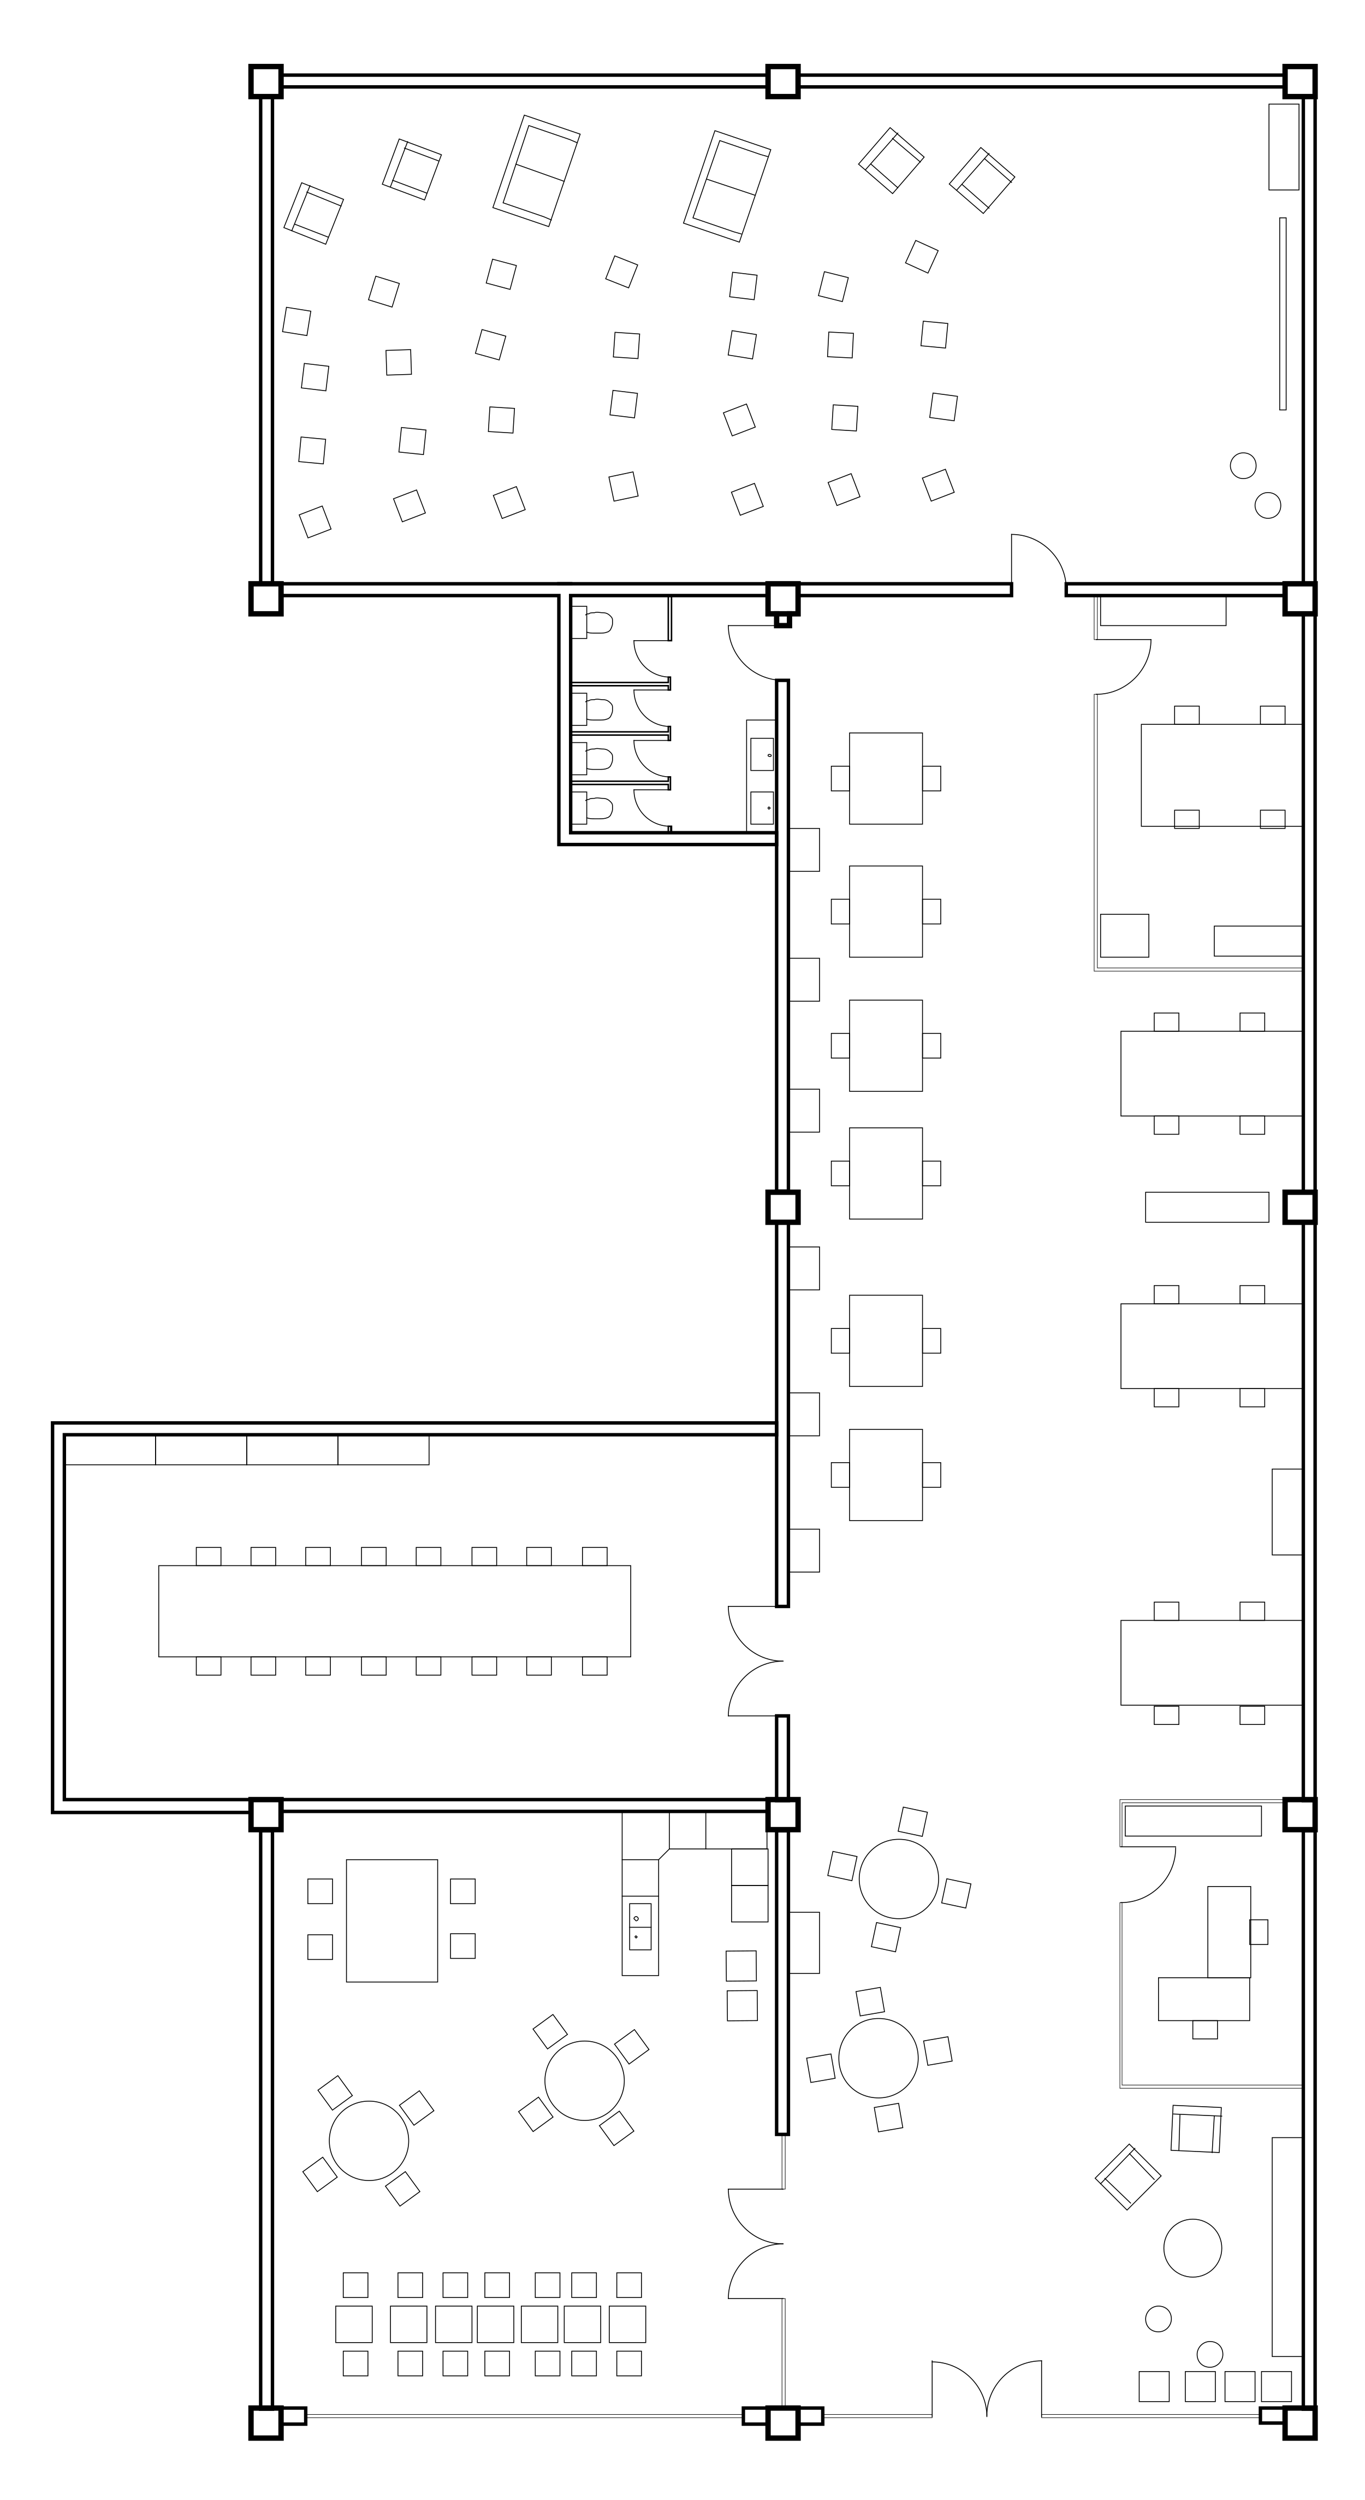 <?xml version="1.0" encoding="utf-8"?>
<!-- Generator: Adobe Illustrator 22.0.1, SVG Export Plug-In . SVG Version: 6.00 Build 0)  -->
<svg version="1.1" id="Calque_1" xmlns="http://www.w3.org/2000/svg" xmlns:xlink="http://www.w3.org/1999/xlink" x="0px" y="0px"
	 viewBox="0 0 254.5 465.9" style="enable-background:new 0 0 254.5 465.9;" xml:space="preserve">
<style type="text/css">
	.st0{display:none;}
	.st1{display:inline;}
	.st2{fill:none;}
	.st3{fill:none;stroke:#000000;stroke-width:0.1;stroke-linecap:square;stroke-miterlimit:10;}
	.st4{fill:none;stroke:#000000;stroke-width:0.16;stroke-linecap:square;stroke-miterlimit:10;}
	.st5{fill:none;stroke:#000000;stroke-width:0.28;stroke-linecap:square;stroke-miterlimit:10;}
	.st6{fill:none;stroke:#000000;stroke-width:0.64;stroke-linecap:square;stroke-miterlimit:10;}
	.st7{fill:none;stroke:#000000;stroke-linecap:square;stroke-miterlimit:10;}
</style>
<g id="Calque_1_1_">
</g>
<g id="INFOS_x24_A4" class="st0">
	<g id="POLYLINE_46618_" class="st1">
		<rect x="-167.4" y="-207.2" class="st2" width="595.3" height="841.9"/>
	</g>
</g>
<g id="PLAN_x24_FOND">
</g>
<g id="PLAN_x24_POINTILLE">
</g>
<g id="PLAN_x24_VITRAGE">
	<g id="POLYLINE_47128_">
		<rect x="145.8" y="397.8" class="st3" width="0.6" height="10.2"/>
	</g>
	<g id="POLYLINE_47127_">
		<rect x="145.8" y="428.4" class="st3" width="0.6" height="20.4"/>
	</g>
	<g id="POLYLINE_47126_">
		<polygon class="st3" points="243,181 204,181 204,129.4 204.6,129.4 204.6,180.4 243,180.4 		"/>
	</g>
	<g id="POLYLINE_47125_">
		<rect x="204" y="111" class="st3" width="0.6" height="8.2"/>
	</g>
	<g id="POLYLINE_47124_">
		<polygon class="st3" points="239.6,335.4 208.8,335.4 208.8,344.2 209.2,344.2 209.2,336 239.6,336 		"/>
	</g>
	<g id="POLYLINE_47123_">
		<polygon class="st3" points="243,389.2 208.8,389.2 208.8,354.6 209.2,354.6 209.2,388.6 243,388.6 		"/>
	</g>
	<g id="POLYLINE_47122_">
		<rect x="194.2" y="450" class="st3" width="40.8" height="0.6"/>
	</g>
	<g id="POLYLINE_47121_">
		<rect x="153.4" y="450" class="st3" width="20.4" height="0.6"/>
	</g>
	<g id="POLYLINE_47120_">
		<rect x="57" y="450" class="st3" width="81.6" height="0.6"/>
	</g>
</g>
<g id="PLAN_x24_MOBILIER">
	<g id="POLYLINE_46853_">
		<polyline class="st4" points="102.8,41 101.4,40.4 93.8,37.8 98.6,23.4 106.2,26 107.6,26.6 		"/>
	</g>
	<g id="POLYLINE_46852_">
		<polyline class="st4" points="138.2,43.6 136.8,43.2 129.2,40.6 134.2,26.2 141.8,28.8 143.2,29.2 		"/>
	</g>
	<g id="POLYLINE_46851_">
		<rect x="108.6" y="308.8" class="st4" width="4.6" height="3.4"/>
	</g>
	<g id="POLYLINE_46850_">
		<rect x="98.2" y="308.8" class="st4" width="4.6" height="3.4"/>
	</g>
	<g id="POLYLINE_46849_">
		<rect x="88" y="308.8" class="st4" width="4.6" height="3.4"/>
	</g>
	<g id="POLYLINE_46848_">
		<rect x="77.6" y="308.8" class="st4" width="4.6" height="3.4"/>
	</g>
	<g id="POLYLINE_46847_">
		<rect x="67.4" y="308.8" class="st4" width="4.6" height="3.4"/>
	</g>
	<g id="POLYLINE_46846_">
		<rect x="57" y="308.8" class="st4" width="4.6" height="3.4"/>
	</g>
	<g id="POLYLINE_46845_">
		<rect x="46.8" y="308.8" class="st4" width="4.6" height="3.4"/>
	</g>
	<g id="POLYLINE_46844_">
		<rect x="36.6" y="308.8" class="st4" width="4.6" height="3.4"/>
	</g>
	<g id="POLYLINE_46843_">
		<rect x="36.6" y="288.4" class="st4" width="4.6" height="3.4"/>
	</g>
	<g id="POLYLINE_46842_">
		<rect x="46.8" y="288.4" class="st4" width="4.6" height="3.4"/>
	</g>
	<g id="POLYLINE_46841_">
		<rect x="57" y="288.4" class="st4" width="4.6" height="3.4"/>
	</g>
	<g id="POLYLINE_46840_">
		<rect x="67.4" y="288.4" class="st4" width="4.6" height="3.4"/>
	</g>
	<g id="POLYLINE_46839_">
		<rect x="77.6" y="288.4" class="st4" width="4.6" height="3.4"/>
	</g>
	<g id="POLYLINE_46838_">
		<rect x="88" y="288.4" class="st4" width="4.6" height="3.4"/>
	</g>
	<g id="POLYLINE_46837_">
		<rect x="98.2" y="288.4" class="st4" width="4.6" height="3.4"/>
	</g>
	<g id="POLYLINE_46836_">
		<rect x="108.6" y="288.4" class="st4" width="4.6" height="3.4"/>
	</g>
	<g id="POLYLINE_46835_">
		
			<rect x="218.8" y="392.3" transform="matrix(4.620297e-02 -0.999 0.999 4.620297e-02 -183.685 601.222)" class="st4" width="8.4" height="9"/>
	</g>
	<g id="POLYLINE_46834_">
		<line class="st4" x1="218.8" y1="394" x2="227.8" y2="394.4"/>
	</g>
	<g id="POLYLINE_46833_">
		<line class="st4" x1="226" y1="401.2" x2="226.4" y2="394.4"/>
	</g>
	<g id="POLYLINE_46832_">
		<line class="st4" x1="219.8" y1="400.8" x2="220" y2="394.2"/>
	</g>
	<g id="POLYLINE_46831_">
		
			<rect x="205.6" y="401.4" transform="matrix(0.707 -0.708 0.708 0.707 -225.364 267.743)" class="st4" width="9" height="8.4"/>
	</g>
	<g id="POLYLINE_46830_">
		<line class="st4" x1="205.2" y1="407" x2="211.6" y2="400.4"/>
	</g>
	<g id="POLYLINE_46829_">
		<line class="st4" x1="215.2" y1="406.2" x2="210.6" y2="401.4"/>
	</g>
	<g id="POLYLINE_46828_">
		<line class="st4" x1="210.8" y1="410.6" x2="206" y2="406"/>
	</g>
	<g id="POLYLINE_46827_">
		<line class="st4" x1="61.2" y1="44.2" x2="55" y2="41.8"/>
	</g>
	<g id="POLYLINE_46826_">
		<line class="st4" x1="63.6" y1="38.4" x2="57.2" y2="35.8"/>
	</g>
	<g id="POLYLINE_46825_">
		<line class="st4" x1="54.4" y1="43" x2="57.8" y2="34.6"/>
	</g>
	<g id="POLYLINE_46824_">
		
			<rect x="54" y="35.6" transform="matrix(0.369 -0.929 0.929 0.369 -6.952375e-02 79.45)" class="st4" width="9" height="8.4"/>
	</g>
	<g id="POLYLINE_46823_">
		<rect x="72.3" y="27.4" transform="matrix(0.35 -0.937 0.937 0.35 20.304 92.488)" class="st4" width="9" height="8.4"/>
	</g>
	<g id="POLYLINE_46822_">
		<line class="st4" x1="72.8" y1="34.8" x2="76" y2="26.4"/>
	</g>
	<g id="POLYLINE_46821_">
		<line class="st4" x1="81.8" y1="30" x2="75.4" y2="27.6"/>
	</g>
	<g id="POLYLINE_46820_">
		<line class="st4" x1="79.6" y1="36" x2="73.2" y2="33.6"/>
	</g>
	<g id="POLYLINE_46819_">
		
			<rect x="90.9" y="26.4" transform="matrix(0.322 -0.947 0.947 0.322 37.625 116.274)" class="st4" width="18.2" height="11"/>
	</g>
	<g id="POLYLINE_46818_">
		<line class="st4" x1="96.2" y1="30.6" x2="105.2" y2="33.8"/>
	</g>
	<g id="POLYLINE_46817_">
		<line class="st4" x1="131.8" y1="33.4" x2="140.8" y2="36.4"/>
	</g>
	<g id="POLYLINE_46816_">
		
			<rect x="126.4" y="29.3" transform="matrix(0.322 -0.947 0.947 0.322 58.987 151.853)" class="st4" width="18.2" height="11"/>
	</g>
	<g id="POLYLINE_46815_">
		<line class="st4" x1="184.4" y1="38.8" x2="179.4" y2="34.4"/>
	</g>
	<g id="POLYLINE_46814_">
		<line class="st4" x1="188.6" y1="34" x2="183.6" y2="29.6"/>
	</g>
	<g id="POLYLINE_46813_">
		<line class="st4" x1="178.4" y1="35.4" x2="184.4" y2="28.6"/>
	</g>
	<g id="POLYLINE_46812_">
		
			<rect x="178.7" y="29.4" transform="matrix(0.654 -0.756 0.756 0.654 37.888 150.163)" class="st4" width="9" height="8.4"/>
	</g>
	<g id="POLYLINE_46811_">
		
			<rect x="161.8" y="25.7" transform="matrix(0.654 -0.756 0.756 0.654 34.825 136.104)" class="st4" width="9" height="8.4"/>
	</g>
	<g id="POLYLINE_46810_">
		<line class="st4" x1="161.4" y1="31.6" x2="167.4" y2="24.8"/>
	</g>
	<g id="POLYLINE_46809_">
		<line class="st4" x1="171.6" y1="30.2" x2="166.4" y2="25.8"/>
	</g>
	<g id="POLYLINE_46808_">
		<line class="st4" x1="167.4" y1="35" x2="162.4" y2="30.6"/>
	</g>
	<g id="POLYLINE_46807_">
		
			<rect x="55.9" y="81.7" transform="matrix(9.319956e-02 -0.996 0.996 9.319956e-02 -30.88 134.09)" class="st4" width="4.6" height="4.6"/>
	</g>
	<g id="POLYLINE_46806_">
		<rect x="56.4" y="68" transform="matrix(0.118 -0.993 0.993 0.118 -17.983 120.28)" class="st4" width="4.6" height="4.6"/>
	</g>
	<g id="POLYLINE_46805_">
		
			<rect x="53" y="57.6" transform="matrix(0.158 -0.988 0.988 0.158 -12.603 105.079)" class="st4" width="4.6" height="4.6"/>
	</g>
	<g id="POLYLINE_46804_">
		
			<rect x="69.2" y="52.1" transform="matrix(0.295 -0.956 0.956 0.295 -1.517 106.659)" class="st4" width="4.6" height="4.6"/>
	</g>
	<g id="POLYLINE_46803_">
		
			<rect x="72" y="65.2" transform="matrix(1 -3.289728e-02 3.289728e-02 1 -2.181 2.48)" class="st4" width="4.6" height="4.6"/>
	</g>
	<g id="POLYLINE_46802_">
		
			<rect x="74.6" y="79.9" transform="matrix(0.103 -0.995 0.995 0.103 -12.809 150.245)" class="st4" width="4.6" height="4.6"/>
	</g>
	<g id="POLYLINE_46801_">
		
			<rect x="92.6" y="91.4" transform="matrix(0.934 -0.358 0.358 0.934 -27.229 40.119)" class="st4" width="4.6" height="4.6"/>
	</g>
	<g id="POLYLINE_46800_">
		
			<rect x="91.2" y="75.9" transform="matrix(6.219550e-02 -0.998 0.998 6.219550e-02 9.632 166.723)" class="st4" width="4.6" height="4.6"/>
	</g>
	<g id="POLYLINE_46799_">
		<rect x="89.1" y="62" transform="matrix(0.268 -0.964 0.964 0.268 4.994 135.128)" class="st4" width="4.6" height="4.6"/>
	</g>
	<g id="POLYLINE_46798_">
		
			<rect x="91.2" y="48.9" transform="matrix(0.258 -0.966 0.966 0.258 19.887 128.234)" class="st4" width="4.6" height="4.6"/>
	</g>
	<g id="POLYLINE_46797_">
		
			<rect x="113.6" y="48.4" transform="matrix(0.367 -0.93 0.93 0.367 26.224 139.851)" class="st4" width="4.6" height="4.6"/>
	</g>
	<g id="POLYLINE_46796_">
		
			<rect x="114.5" y="62.2" transform="matrix(6.779987e-02 -0.998 0.998 6.779987e-02 44.518 176.58)" class="st4" width="4.6" height="4.6"/>
	</g>
	<g id="POLYLINE_46795_">
		<rect x="114" y="73" transform="matrix(0.121 -0.993 0.993 0.121 27.448 181.694)" class="st4" width="4.6" height="4.6"/>
	</g>
	<g id="POLYLINE_46794_">
		<rect x="114" y="88.4" transform="matrix(0.978 -0.207 0.207 0.978 -16.261 26.045)" class="st4" width="4.6" height="4.6"/>
	</g>
	<g id="POLYLINE_46793_">
		
			<rect x="137" y="90.8" transform="matrix(0.934 -0.358 0.358 0.934 -24.092 55.971)" class="st4" width="4.6" height="4.6"/>
	</g>
	<g id="POLYLINE_46792_">
		
			<rect x="135.5" y="76" transform="matrix(0.934 -0.358 0.358 0.934 -18.886 54.47)" class="st4" width="4.6" height="4.6"/>
	</g>
	<g id="POLYLINE_46791_">
		
			<rect x="136.1" y="61.9" transform="matrix(0.159 -0.987 0.987 0.159 53.029 190.654)" class="st4" width="4.6" height="4.6"/>
	</g>
	<g id="POLYLINE_46790_">
		
			<rect x="136.3" y="51.1" transform="matrix(0.12 -0.993 0.993 0.12 68.941 184.523)" class="st4" width="4.6" height="4.6"/>
	</g>
	<g id="POLYLINE_46789_">
		
			<rect x="153.1" y="51.1" transform="matrix(0.242 -0.97 0.97 0.242 65.979 191.239)" class="st4" width="4.6" height="4.6"/>
	</g>
	<g id="POLYLINE_46788_">
		
			<rect x="154.4" y="62.1" transform="matrix(5.099986e-02 -0.999 0.999 5.099986e-02 84.38 217.558)" class="st4" width="4.6" height="4.6"/>
	</g>
	<g id="POLYLINE_46787_">
		
			<rect x="155.2" y="75.6" transform="matrix(6.090533e-02 -0.998 0.998 6.090533e-02 70.177 230.329)" class="st4" width="4.6" height="4.6"/>
	</g>
	<g id="POLYLINE_46786_">
		<rect x="155" y="89" transform="matrix(0.934 -0.358 0.358 0.934 -22.233 62.287)" class="st4" width="4.6" height="4.6"/>
	</g>
	<g id="POLYLINE_46785_">
		
			<rect x="169.7" y="45.6" transform="matrix(0.414 -0.91 0.91 0.414 57.08 184.543)" class="st4" width="4.6" height="4.6"/>
	</g>
	<g id="POLYLINE_46784_">
		
			<rect x="171.9" y="60.2" transform="matrix(9.360184e-02 -0.996 0.996 9.360184e-02 95.66 230.018)" class="st4" width="4.6" height="4.6"/>
	</g>
	<g id="POLYLINE_46783_">
		
			<rect x="173.5" y="73.5" transform="matrix(0.134 -0.991 0.991 0.134 77.259 239.9)" class="st4" width="4.6" height="4.6"/>
	</g>
	<g id="POLYLINE_46782_">
		<rect x="56.4" y="95" transform="matrix(0.934 -0.358 0.358 0.934 -30.904 27.417)" class="st4" width="4.6" height="4.6"/>
	</g>
	<g id="POLYLINE_46781_">
		<rect x="74" y="92" transform="matrix(0.934 -0.358 0.358 0.934 -28.683 33.523)" class="st4" width="4.6" height="4.6"/>
	</g>
	<g id="POLYLINE_46780_">
		
			<rect x="172.6" y="88.2" transform="matrix(0.934 -0.358 0.358 0.934 -20.811 68.515)" class="st4" width="4.6" height="4.6"/>
	</g>
	<g id="SPLINE_1430_">
		<path class="st4" d="M109.4,117.8c0.4,0.2,1,0.2,1.4,0.2s0.8,0,1,0c0.4,0,1,0,1.4-0.2c0.2,0,0.4-0.2,0.6-0.4
			c0.2-0.4,0.4-0.8,0.4-1.2c0-0.2,0-0.4,0-0.6c0-0.4-0.2-0.6-0.4-0.8c-0.4-0.4-0.8-0.6-1.4-0.6s-1-0.2-1.6,0c-0.4,0-0.8,0-1,0.2
			c-0.2,0-0.4,0-0.6,0.2"/>
	</g>
	<g id="POLYLINE_46779_">
		<rect x="106.4" y="113" class="st4" width="3" height="6"/>
	</g>
	<g id="SPLINE_1429_">
		<path class="st4" d="M109.4,134c0.4,0.2,1,0.2,1.4,0.2s0.8,0,1,0c0.4,0,1,0,1.4-0.2c0.2,0,0.4-0.2,0.6-0.4
			c0.2-0.4,0.4-0.8,0.4-1.2c0-0.2,0-0.4,0-0.6c0-0.4-0.2-0.6-0.4-0.8c-0.4-0.4-0.8-0.6-1.4-0.6s-1-0.2-1.6,0c-0.4,0-0.8,0-1,0.2
			c-0.2,0-0.4,0-0.6,0.2"/>
	</g>
	<g id="POLYLINE_46778_">
		<rect x="106.4" y="129.2" class="st4" width="3" height="6"/>
	</g>
	<g id="SPLINE_1428_">
		<path class="st4" d="M109.4,143.2c0.4,0.2,1,0.2,1.4,0.2s0.8,0,1,0c0.4,0,1,0,1.4-0.2c0.2,0,0.4-0.2,0.6-0.4
			c0.2-0.4,0.4-0.8,0.4-1.2c0-0.2,0-0.4,0-0.6c0-0.4-0.2-0.6-0.4-0.8c-0.4-0.4-0.8-0.6-1.4-0.6s-1-0.2-1.6,0c-0.4,0-0.8,0-1,0.2
			c-0.2,0-0.4,0-0.6,0.2"/>
	</g>
	<g id="POLYLINE_46777_">
		<rect x="106.4" y="138.4" class="st4" width="3" height="6"/>
	</g>
	<g id="SPLINE_1427_">
		<path class="st4" d="M109.4,152.4c0.4,0.2,1,0.2,1.4,0.2s0.8,0,1,0c0.4,0,1,0,1.4-0.2c0.2,0,0.4-0.2,0.6-0.4
			c0.2-0.4,0.4-0.8,0.4-1.2c0-0.2,0-0.4,0-0.6c0-0.4-0.2-0.6-0.4-0.8c-0.4-0.4-0.8-0.6-1.4-0.6s-1-0.2-1.6,0c-0.4,0-0.8,0-1,0.2
			c-0.2,0-0.4,0-0.6,0.2"/>
	</g>
	<g id="POLYLINE_46776_">
		<rect x="106.4" y="147.6" class="st4" width="3" height="6"/>
	</g>
	<g id="POLYLINE_46775_">
		<rect x="140" y="147.6" class="st4" width="4.2" height="6"/>
	</g>
	<g id="CIRCLE_1513_">
		<path class="st4" d="M143.2,150.6c0-0.2,0.2-0.2,0.2-0.2l0.2,0.2l-0.2,0.2C143.4,150.8,143.2,150.8,143.2,150.6L143.2,150.6z"/>
	</g>
	<g id="CIRCLE_1512_">
		<path class="st4" d="M143.2,140.8c0-0.2,0.2-0.2,0.2-0.2s0.4,0,0.4,0.2s-0.2,0.2-0.2,0.2S143.2,141,143.2,140.8L143.2,140.8z"/>
	</g>
	<g id="POLYLINE_46774_">
		<rect x="140" y="137.6" class="st4" width="4.2" height="6"/>
	</g>
	<g id="POLYLINE_46773_">
		<rect x="172" y="142.8" class="st4" width="3.4" height="4.6"/>
	</g>
	<g id="POLYLINE_46772_">
		<rect x="155" y="142.8" class="st4" width="3.4" height="4.6"/>
	</g>
	<g id="POLYLINE_46771_">
		<rect x="172" y="167.6" class="st4" width="3.4" height="4.6"/>
	</g>
	<g id="POLYLINE_46770_">
		<rect x="155" y="167.6" class="st4" width="3.4" height="4.6"/>
	</g>
	<g id="POLYLINE_46769_">
		<rect x="172" y="192.6" class="st4" width="3.4" height="4.6"/>
	</g>
	<g id="POLYLINE_46768_">
		<rect x="155" y="192.6" class="st4" width="3.4" height="4.6"/>
	</g>
	<g id="POLYLINE_46767_">
		<rect x="172" y="216.4" class="st4" width="3.4" height="4.6"/>
	</g>
	<g id="POLYLINE_46766_">
		<rect x="155" y="216.4" class="st4" width="3.4" height="4.6"/>
	</g>
	<g id="POLYLINE_46765_">
		<rect x="172" y="247.6" class="st4" width="3.4" height="4.6"/>
	</g>
	<g id="POLYLINE_46764_">
		<rect x="155" y="247.6" class="st4" width="3.4" height="4.6"/>
	</g>
	<g id="POLYLINE_46763_">
		<rect x="155" y="272.6" class="st4" width="3.4" height="4.6"/>
	</g>
	<g id="POLYLINE_46762_">
		<rect x="172" y="272.6" class="st4" width="3.4" height="4.6"/>
	</g>
	<g id="POLYLINE_46761_">
		<rect x="235" y="151" class="st4" width="4.6" height="3.4"/>
	</g>
	<g id="POLYLINE_46760_">
		<rect x="219" y="151" class="st4" width="4.6" height="3.4"/>
	</g>
	<g id="POLYLINE_46759_">
		<rect x="219" y="131.6" class="st4" width="4.6" height="3.4"/>
	</g>
	<g id="POLYLINE_46758_">
		<rect x="235" y="131.6" class="st4" width="4.6" height="3.4"/>
	</g>
	<g id="POLYLINE_46757_">
		<rect x="231.2" y="208" class="st4" width="4.6" height="3.4"/>
	</g>
	<g id="POLYLINE_46756_">
		<rect x="215.2" y="208" class="st4" width="4.6" height="3.4"/>
	</g>
	<g id="POLYLINE_46755_">
		<rect x="215.2" y="188.8" class="st4" width="4.6" height="3.4"/>
	</g>
	<g id="POLYLINE_46754_">
		<rect x="231.2" y="188.8" class="st4" width="4.6" height="3.4"/>
	</g>
	<g id="POLYLINE_46753_">
		<rect x="231.2" y="258.8" class="st4" width="4.6" height="3.4"/>
	</g>
	<g id="POLYLINE_46752_">
		<rect x="215.2" y="258.8" class="st4" width="4.6" height="3.4"/>
	</g>
	<g id="POLYLINE_46751_">
		<rect x="215.2" y="239.6" class="st4" width="4.6" height="3.4"/>
	</g>
	<g id="POLYLINE_46750_">
		<rect x="231.2" y="239.6" class="st4" width="4.6" height="3.4"/>
	</g>
	<g id="POLYLINE_46749_">
		<rect x="231.2" y="298.6" class="st4" width="4.6" height="3.4"/>
	</g>
	<g id="POLYLINE_46748_">
		<rect x="215.2" y="298.6" class="st4" width="4.6" height="3.4"/>
	</g>
	<g id="POLYLINE_46747_">
		<rect x="215.2" y="318" class="st4" width="4.6" height="3.4"/>
	</g>
	<g id="POLYLINE_46746_">
		<rect x="231.2" y="318" class="st4" width="4.6" height="3.4"/>
	</g>
	<g id="POLYLINE_46745_">
		<rect x="233" y="357.8" class="st4" width="3.4" height="4.6"/>
	</g>
	<g id="POLYLINE_46744_">
		<rect x="222.4" y="376.6" class="st4" width="4.6" height="3.4"/>
	</g>
	<g id="POLYLINE_46743_">
		<line class="st4" x1="121.4" y1="359.2" x2="117.4" y2="359.2"/>
	</g>
	<g id="POLYLINE_46742_">
		<rect x="117.4" y="354.8" class="st4" width="4" height="8.6"/>
	</g>
	<g id="POLYLINE_46741_">
		<line class="st4" x1="122.8" y1="353.4" x2="116" y2="353.4"/>
	</g>
	<g id="POLYLINE_46740_">
		<line class="st4" x1="122.8" y1="346.6" x2="116" y2="346.6"/>
	</g>
	<g id="POLYLINE_46739_">
		<line class="st4" x1="124.8" y1="344.6" x2="124.8" y2="337.8"/>
	</g>
	<g id="POLYLINE_46738_">
		<polyline class="st4" points="131.6,337.8 116,337.8 116,368.2 122.8,368.2 122.8,346.6 124.8,344.6 131.6,344.6 		"/>
	</g>
	<g id="POLYLINE_46737_">
		
			<rect x="176" y="350.4" transform="matrix(0.208 -0.978 0.978 0.208 -203.727 453.899)" class="st4" width="4.6" height="4.6"/>
	</g>
	<g id="POLYLINE_46736_">
		
			<rect x="162.9" y="358.6" transform="matrix(0.208 -0.978 0.978 0.208 -222.121 447.542)" class="st4" width="4.6" height="4.6"/>
	</g>
	<g id="POLYLINE_46735_">
		
			<rect x="154.7" y="345.3" transform="matrix(0.208 -0.978 0.978 0.208 -215.543 429.031)" class="st4" width="4.6" height="4.6"/>
	</g>
	<g id="POLYLINE_46734_">
		
			<rect x="167.9" y="337.1" transform="matrix(0.208 -0.978 0.978 0.208 -197.148 435.389)" class="st4" width="4.6" height="4.6"/>
	</g>
	<g id="POLYLINE_46733_">
		
			<rect x="172.4" y="379.8" transform="matrix(0.986 -0.17 0.17 0.986 -62.343 35.208)" class="st4" width="4.6" height="4.6"/>
	</g>
	<g id="POLYLINE_46732_">
		
			<rect x="163.2" y="392.2" transform="matrix(0.986 -0.17 0.17 0.986 -64.582 33.823)" class="st4" width="4.6" height="4.6"/>
	</g>
	<g id="POLYLINE_46731_">
		
			<rect x="150.6" y="383" transform="matrix(0.986 -0.17 0.17 0.986 -63.206 31.551)" class="st4" width="4.6" height="4.6"/>
	</g>
	<g id="POLYLINE_46730_">
		
			<rect x="159.8" y="370.6" transform="matrix(0.986 -0.17 0.17 0.986 -60.966 32.936)" class="st4" width="4.6" height="4.6"/>
	</g>
	<g id="POLYLINE_46729_">
		
			<rect x="115.5" y="379.2" transform="matrix(0.808 -0.589 0.589 0.808 -202.098 142.609)" class="st4" width="4.6" height="4.6"/>
	</g>
	<g id="POLYLINE_46728_">
		
			<rect x="100.3" y="376.4" transform="matrix(0.808 -0.589 0.589 0.808 -203.365 133.102)" class="st4" width="4.6" height="4.6"/>
	</g>
	<g id="POLYLINE_46727_">
		
			<rect x="97.6" y="391.8" transform="matrix(0.808 -0.589 0.589 0.808 -212.945 134.47)" class="st4" width="4.6" height="4.6"/>
	</g>
	<g id="POLYLINE_46726_">
		
			<rect x="112.7" y="394.4" transform="matrix(0.808 -0.589 0.589 0.808 -211.605 143.877)" class="st4" width="4.6" height="4.6"/>
	</g>
	<g id="POLYLINE_46725_">
		
			<rect x="72.8" y="405.7" transform="matrix(0.808 -0.589 0.589 0.808 -225.92 122.522)" class="st4" width="4.6" height="4.6"/>
	</g>
	<g id="POLYLINE_46724_">
		
			<rect x="57.4" y="403" transform="matrix(0.808 -0.589 0.589 0.808 -227.289 112.941)" class="st4" width="4.6" height="4.6"/>
	</g>
	<g id="POLYLINE_46723_">
		
			<rect x="60.2" y="387.8" transform="matrix(0.808 -0.589 0.589 0.808 -217.78 111.674)" class="st4" width="4.6" height="4.6"/>
	</g>
	<g id="POLYLINE_46722_">
		
			<rect x="75.4" y="390.6" transform="matrix(0.808 -0.589 0.589 0.808 -216.513 121.181)" class="st4" width="4.6" height="4.6"/>
	</g>
	<g id="POLYLINE_46721_">
		<rect x="115" y="423.6" class="st4" width="4.6" height="4.6"/>
	</g>
	<g id="POLYLINE_46720_">
		<rect x="115" y="438.2" class="st4" width="4.6" height="4.6"/>
	</g>
	<g id="POLYLINE_46719_">
		<rect x="106.6" y="423.6" class="st4" width="4.6" height="4.6"/>
	</g>
	<g id="POLYLINE_46718_">
		<rect x="106.6" y="438.2" class="st4" width="4.6" height="4.6"/>
	</g>
	<g id="POLYLINE_46717_">
		<rect x="99.8" y="423.6" class="st4" width="4.6" height="4.6"/>
	</g>
	<g id="POLYLINE_46716_">
		<rect x="99.8" y="438.2" class="st4" width="4.6" height="4.6"/>
	</g>
	<g id="POLYLINE_46715_">
		<rect x="90.4" y="423.6" class="st4" width="4.6" height="4.6"/>
	</g>
	<g id="POLYLINE_46714_">
		<rect x="90.4" y="438.2" class="st4" width="4.6" height="4.6"/>
	</g>
	<g id="POLYLINE_46713_">
		<rect x="82.6" y="423.6" class="st4" width="4.6" height="4.6"/>
	</g>
	<g id="POLYLINE_46712_">
		<rect x="82.6" y="438.2" class="st4" width="4.6" height="4.6"/>
	</g>
	<g id="POLYLINE_46711_">
		<rect x="74.2" y="423.6" class="st4" width="4.6" height="4.6"/>
	</g>
	<g id="POLYLINE_46710_">
		<rect x="74.2" y="438.2" class="st4" width="4.6" height="4.6"/>
	</g>
	<g id="POLYLINE_46709_">
		<rect x="64" y="438.2" class="st4" width="4.6" height="4.6"/>
	</g>
	<g id="POLYLINE_46708_">
		<rect x="64" y="423.6" class="st4" width="4.6" height="4.6"/>
	</g>
	<g id="POLYLINE_46707_">
		<rect x="57.4" y="360.6" class="st4" width="4.6" height="4.6"/>
	</g>
	<g id="POLYLINE_46706_">
		<rect x="57.4" y="350.2" class="st4" width="4.6" height="4.6"/>
	</g>
	<g id="POLYLINE_46705_">
		<rect x="84" y="350.2" class="st4" width="4.6" height="4.6"/>
	</g>
	<g id="POLYLINE_46704_">
		<rect x="84" y="360.4" class="st4" width="4.6" height="4.6"/>
	</g>
	<g id="CIRCLE_1511_">
		<path class="st4" d="M234,94.2c0-1.2,1-2.4,2.4-2.4s2.4,1,2.4,2.4s-1,2.4-2.4,2.4S234,95.4,234,94.2L234,94.2z"/>
	</g>
	<g id="CIRCLE_1510_">
		<path class="st4" d="M229.4,86.8c0-1.2,1-2.4,2.4-2.4s2.4,1,2.4,2.4s-1,2.4-2.4,2.4S229.4,88,229.4,86.8L229.4,86.8z"/>
	</g>
	<g id="CIRCLE_1509_">
		<path class="st4" d="M160.2,350.2c0-4,3.2-7.4,7.4-7.4s7.4,3.2,7.4,7.4s-3.2,7.4-7.4,7.4S160.2,354.2,160.2,350.2L160.2,350.2z"/>
	</g>
	<g id="CIRCLE_1508_">
		<path class="st4" d="M223.2,438.8c0-1.2,1-2.4,2.4-2.4s2.4,1,2.4,2.4c0,1.2-1,2.4-2.4,2.4S223.2,440.2,223.2,438.8L223.2,438.8z"
			/>
	</g>
	<g id="CIRCLE_1507_">
		<path class="st4" d="M213.6,432.2c0-1.2,1-2.4,2.4-2.4s2.4,1,2.4,2.4c0,1.2-1,2.4-2.4,2.4S213.6,433.6,213.6,432.2L213.6,432.2z"
			/>
	</g>
	<g id="CIRCLE_1506_">
		<path class="st4" d="M217,419c0-3,2.4-5.4,5.4-5.4s5.4,2.4,5.4,5.4s-2.4,5.4-5.4,5.4C219.4,424.4,217,422,217,419L217,419z"/>
	</g>
	<g id="POLYLINE_46703_">
		<rect x="113.6" y="429.8" class="st4" width="6.8" height="6.8"/>
	</g>
	<g id="POLYLINE_46702_">
		<rect x="97.2" y="429.8" class="st4" width="6.8" height="6.8"/>
	</g>
	<g id="POLYLINE_46701_">
		<rect x="81.2" y="429.8" class="st4" width="6.8" height="6.8"/>
	</g>
	<g id="POLYLINE_46700_">
		<rect x="72.8" y="429.8" class="st4" width="6.8" height="6.8"/>
	</g>
	<g id="POLYLINE_46699_">
		<rect x="89" y="429.8" class="st4" width="6.8" height="6.8"/>
	</g>
	<g id="POLYLINE_46698_">
		<rect x="105.2" y="429.8" class="st4" width="6.8" height="6.8"/>
	</g>
	<g id="POLYLINE_46697_">
		<rect x="62.6" y="429.8" class="st4" width="6.8" height="6.8"/>
	</g>
	<g id="CIRCLE_1505_">
		<path class="st4" d="M61.4,399c0-4,3.2-7.4,7.4-7.4c4.2,0,7.4,3.4,7.4,7.4s-3.2,7.4-7.4,7.4S61.4,403,61.4,399L61.4,399z"/>
	</g>
	<g id="CIRCLE_1504_">
		<path class="st4" d="M101.6,387.8c0-4,3.2-7.4,7.4-7.4s7.4,3.4,7.4,7.4s-3.2,7.4-7.4,7.4S101.6,391.8,101.6,387.8L101.6,387.8z"/>
	</g>
	<g id="CIRCLE_1503_">
		<path class="st4" d="M156.4,383.6c0-4,3.2-7.4,7.4-7.4s7.4,3.2,7.4,7.4c0,4-3.2,7.4-7.4,7.4S156.4,387.8,156.4,383.6L156.4,383.6z
			"/>
	</g>
	<g id="POLYLINE_46696_">
		<rect x="205.2" y="170.4" class="st4" width="9" height="8"/>
	</g>
	<g id="POLYLINE_46695_">
		<rect x="209.8" y="336.6" class="st4" width="25.4" height="5.6"/>
	</g>
	<g id="POLYLINE_46694_">
		<rect x="139.2" y="134.2" class="st4" width="5.6" height="21"/>
	</g>
	<g id="POLYLINE_46693_">
		<line class="st4" x1="125" y1="155.2" x2="125" y2="154"/>
	</g>
	<g id="POLYLINE_46692_">
		<rect x="205.2" y="111" class="st4" width="23.4" height="5.6"/>
	</g>
	<g id="POLYLINE_46691_">
		<rect x="147.2" y="203" class="st4" width="5.6" height="8"/>
	</g>
	<g id="POLYLINE_46690_">
		<rect x="147.2" y="178.6" class="st4" width="5.6" height="8"/>
	</g>
	<g id="POLYLINE_46689_">
		<rect x="147.2" y="154.4" class="st4" width="5.6" height="8"/>
	</g>
	<g id="POLYLINE_46688_">
		<rect x="131.6" y="337.8" class="st4" width="11.4" height="6.8"/>
	</g>
	<g id="POLYLINE_46687_">
		<rect x="136.4" y="351.4" class="st4" width="6.8" height="6.8"/>
	</g>
	<g id="POLYLINE_46686_">
		<rect x="136.4" y="344.6" class="st4" width="6.8" height="6.8"/>
	</g>
	<g id="POLYLINE_46685_">
		<rect x="147.2" y="285" class="st4" width="5.6" height="8"/>
	</g>
	<g id="POLYLINE_46684_">
		<rect x="147.2" y="259.6" class="st4" width="5.6" height="8"/>
	</g>
	<g id="POLYLINE_46683_">
		<rect x="147.2" y="232.4" class="st4" width="5.6" height="8"/>
	</g>
	<g id="POLYLINE_46682_">
		<rect x="147.2" y="356.4" class="st4" width="5.6" height="11.4"/>
	</g>
	<g id="POLYLINE_46681_">
		
			<rect x="135.4" y="363.6" transform="matrix(1 -8.199449e-03 8.199449e-03 1 -3 1.145)" class="st4" width="5.6" height="5.6"/>
	</g>
	<g id="POLYLINE_46680_">
		
			<rect x="135.6" y="371" transform="matrix(1 -8.199449e-03 8.199449e-03 1 -3.061 1.147)" class="st4" width="5.6" height="5.6"/>
	</g>
	<g id="POLYLINE_46679_">
		<rect x="64.6" y="346.6" class="st4" width="17" height="22.8"/>
	</g>
	<g id="POLYLINE_46678_">
		<rect x="235.2" y="442" class="st4" width="5.6" height="5.6"/>
	</g>
	<g id="POLYLINE_46677_">
		<rect x="228.4" y="442" class="st4" width="5.6" height="5.6"/>
	</g>
	<g id="POLYLINE_46676_">
		<rect x="221" y="442" class="st4" width="5.6" height="5.6"/>
	</g>
	<g id="POLYLINE_46675_">
		<rect x="212.4" y="442" class="st4" width="5.6" height="5.6"/>
	</g>
	<g id="POLYLINE_46674_">
		<rect x="237.2" y="398.4" class="st4" width="5.6" height="40.8"/>
	</g>
	<g id="POLYLINE_46673_">
		<rect x="212.8" y="135" class="st4" width="30.2" height="19"/>
	</g>
	<g id="POLYLINE_46672_">
		<rect x="226.4" y="172.6" class="st4" width="16.6" height="5.6"/>
	</g>
	<g id="POLYLINE_46671_">
		<rect x="209" y="192.2" class="st4" width="34" height="15.8"/>
	</g>
	<g id="POLYLINE_46670_">
		<rect x="209" y="243" class="st4" width="34" height="15.8"/>
	</g>
	<g id="POLYLINE_46669_">
		<rect x="237.2" y="273.8" class="st4" width="5.6" height="16"/>
	</g>
	<g id="POLYLINE_46654_">
		<rect x="209" y="302" class="st4" width="34" height="15.8"/>
	</g>
	<g id="POLYLINE_46653_">
		<rect x="158.4" y="210.2" class="st4" width="13.6" height="17"/>
	</g>
	<g id="POLYLINE_46652_">
		<rect x="213.6" y="222.2" class="st4" width="23" height="5.6"/>
	</g>
	<g id="POLYLINE_46651_">
		<rect x="63" y="267.4" class="st4" width="17" height="5.6"/>
	</g>
	<g id="POLYLINE_46650_">
		<rect x="46" y="267.4" class="st4" width="17" height="5.6"/>
	</g>
	<g id="POLYLINE_46649_">
		<rect x="29" y="267.4" class="st4" width="17" height="5.6"/>
	</g>
	<g id="POLYLINE_46648_">
		<rect x="12" y="267.4" class="st4" width="17" height="5.6"/>
	</g>
	<g id="POLYLINE_46647_">
		<rect x="29.6" y="291.8" class="st4" width="88" height="17"/>
	</g>
	<g id="POLYLINE_46646_">
		<rect x="158.4" y="136.6" class="st4" width="13.6" height="17"/>
	</g>
	<g id="POLYLINE_46640_">
		<rect x="158.4" y="241.4" class="st4" width="13.6" height="17"/>
	</g>
	<g id="POLYLINE_46639_">
		<rect x="158.4" y="266.4" class="st4" width="13.6" height="17"/>
	</g>
	<g id="POLYLINE_46638_">
		<rect x="158.4" y="186.4" class="st4" width="13.6" height="17"/>
	</g>
	<g id="POLYLINE_46637_">
		<rect x="158.4" y="161.4" class="st4" width="13.6" height="17"/>
	</g>
	<g id="POLYLINE_46636_">
		<rect x="216" y="368.6" class="st4" width="17" height="8"/>
	</g>
	<g id="POLYLINE_46635_">
		<rect x="225.2" y="351.6" class="st4" width="8" height="17"/>
	</g>
	<g id="POLYLINE_46634_">
		<rect x="238.6" y="40.6" class="st4" width="1.2" height="35.8"/>
	</g>
	<g id="POLYLINE_46633_">
		<rect x="236.6" y="19.4" class="st4" width="5.6" height="16"/>
	</g>
	<g id="CIRCLE_1502_">
		<path class="st4" d="M118.4,361c0-0.2,0.2-0.2,0.2-0.2l0.2,0.2l-0.2,0.2L118.4,361L118.4,361z"/>
	</g>
	<g id="CIRCLE_1501_">
		<path class="st4" d="M118.2,357.6c0-0.2,0.2-0.4,0.4-0.4s0.4,0.2,0.4,0.4s-0.2,0.4-0.4,0.4C118.4,357.8,118.2,357.6,118.2,357.6
			L118.2,357.6z"/>
	</g>
</g>
<g id="PLAN_x24_DETAIL">
	<g id="POLYLINE_46668_">
		<line class="st4" x1="204.4" y1="119.2" x2="214.6" y2="119.2"/>
	</g>
	<g id="ARC_3806_">
		<path class="st4" d="M204.4,129.4c5.6,0,10.2-4.6,10.2-10.2"/>
	</g>
	<g id="POLYLINE_46667_">
		<line class="st4" x1="209" y1="344.2" x2="219.2" y2="344.2"/>
	</g>
	<g id="ARC_3805_">
		<path class="st4" d="M209,354.6c5.6,0,10.2-4.6,10.2-10.2"/>
	</g>
	<g id="POLYLINE_46666_">
		<line class="st4" x1="188.6" y1="109.8" x2="188.6" y2="99.6"/>
	</g>
	<g id="ARC_3804_">
		<path class="st4" d="M198.8,109.8c0-5.6-4.6-10.2-10.2-10.2"/>
	</g>
	<g id="POLYLINE_46665_">
		<line class="st4" x1="146" y1="116.6" x2="135.8" y2="116.6"/>
	</g>
	<g id="ARC_3803_">
		<path class="st4" d="M135.8,116.6c0,5.6,4.6,10.2,10.2,10.2"/>
	</g>
	<g id="POLYLINE_46664_">
		<line class="st4" x1="146" y1="428.4" x2="135.8" y2="428.4"/>
	</g>
	<g id="ARC_3802_">
		<path class="st4" d="M146,418.2c-5.6,0-10.2,4.6-10.2,10.2"/>
	</g>
	<g id="ARC_3801_">
		<path class="st4" d="M135.8,408c0,5.6,4.6,10.2,10.2,10.2"/>
	</g>
	<g id="POLYLINE_46663_">
		<line class="st4" x1="135.8" y1="408" x2="146" y2="408"/>
	</g>
	<g id="POLYLINE_46662_">
		<line class="st4" x1="173.8" y1="450.4" x2="173.8" y2="440"/>
	</g>
	<g id="ARC_3800_">
		<path class="st4" d="M184,450.4c0-5.6-4.6-10.2-10.2-10.2"/>
	</g>
	<g id="ARC_3799_">
		<path class="st4" d="M194.2,440c-5.6,0-10.2,4.6-10.2,10.2"/>
	</g>
	<g id="POLYLINE_46661_">
		<line class="st4" x1="194.2" y1="440" x2="194.2" y2="450.4"/>
	</g>
	<g id="POLYLINE_46660_">
		<line class="st4" x1="146" y1="299.4" x2="135.8" y2="299.4"/>
	</g>
	<g id="ARC_3798_">
		<path class="st4" d="M135.8,299.4c0,5.6,4.6,10.2,10.2,10.2"/>
	</g>
	<g id="ARC_3797_">
		<path class="st4" d="M146,309.6c-5.6,0-10.2,4.6-10.2,10.2"/>
	</g>
	<g id="POLYLINE_46659_">
		<line class="st4" x1="135.8" y1="319.8" x2="146" y2="319.8"/>
	</g>
	<g id="ARC_3796_">
		<path class="st4" d="M118.2,147.2c0,3.8,3,6.8,6.8,6.8"/>
	</g>
	<g id="POLYLINE_46658_">
		<line class="st4" x1="118.2" y1="147.2" x2="125" y2="147.2"/>
	</g>
	<g id="ARC_3795_">
		<path class="st4" d="M118.2,138c0,3.8,3,6.8,6.8,6.8"/>
	</g>
	<g id="POLYLINE_46657_">
		<line class="st4" x1="118.2" y1="138" x2="125" y2="138"/>
	</g>
	<g id="ARC_3794_">
		<path class="st4" d="M118.2,128.6c0,3.8,3,6.8,6.8,6.8"/>
	</g>
	<g id="POLYLINE_46656_">
		<line class="st4" x1="118.2" y1="128.6" x2="125" y2="128.6"/>
	</g>
	<g id="ARC_3793_">
		<path class="st4" d="M118.2,119.4c0,3.8,3,6.8,6.8,6.8"/>
	</g>
	<g id="POLYLINE_46655_">
		<line class="st4" x1="118.2" y1="119.4" x2="125" y2="119.4"/>
	</g>
</g>
<g id="PLAN_x24_CLOISON_TRANSLUCIDE">
</g>
<g id="PLAN_x24_CLOISON_1.3">
	<g id="POLYLINE_46645_">
		<rect x="124.6" y="154" class="st5" width="0.6" height="1.2"/>
	</g>
	<g id="POLYLINE_46644_">
		<rect x="124.6" y="111" class="st5" width="0.6" height="8.4"/>
	</g>
	<g id="POLYLINE_46643_">
		<polyline class="st5" points="106.4,127.8 124.6,127.8 124.6,128.6 125,128.6 125,126.2 124.6,126.2 124.6,127.2 106.4,127.2 		
			"/>
	</g>
	<g id="POLYLINE_46642_">
		<polyline class="st5" points="106.4,137 124.6,137 124.6,138 125,138 125,135.4 124.6,135.4 124.6,136.4 106.4,136.4 		"/>
	</g>
	<g id="POLYLINE_46641_">
		<polyline class="st5" points="106.4,146.2 124.6,146.2 124.6,147.2 125,147.2 125,144.8 124.6,144.8 124.6,145.6 106.4,145.6 		
			"/>
	</g>
</g>
<g id="PLAN_x24_CLOISON_1.2">
</g>
<g id="PLAN_x24_CLOISON_1.1">
</g>
<g id="PLAN_x24_STRUCTURE_2.3">
</g>
<g id="PLAN_x24_STRUCTURE_2.2">
	<g id="POLYLINE_47082_">
		<rect x="144.8" y="341.2" class="st6" width="2.2" height="56.6"/>
	</g>
	<g id="POLYLINE_47081_">
		<rect x="144.8" y="319.8" class="st6" width="2.2" height="15.8"/>
	</g>
	<g id="POLYLINE_47080_">
		<rect x="144.8" y="227.8" class="st6" width="2.2" height="71.6"/>
	</g>
	<g id="POLYLINE_47079_">
		<rect x="144.8" y="126.8" class="st6" width="2.2" height="95.2"/>
	</g>
	<g id="POLYLINE_47078_">
		<rect x="198.8" y="108.8" class="st6" width="40.8" height="2.2"/>
	</g>
	<g id="POLYLINE_47077_">
		<rect x="148.8" y="108.8" class="st6" width="39.8" height="2.2"/>
	</g>
	<g id="POLYLINE_47076_">
		<polygon class="st6" points="106.4,111 143.2,111 143.2,108.8 52.4,108.8 52.4,111 104.2,111 104.2,157.4 144.8,157.4 
			144.8,155.2 106.4,155.2 		"/>
	</g>
	<g id="POLYLINE_47075_">
		<rect x="48.6" y="18" class="st6" width="2.2" height="90.8"/>
	</g>
	<g id="POLYLINE_47074_">
		<line class="st6" x1="106.4" y1="108.8" x2="104.2" y2="108.8"/>
	</g>
	<g id="POLYLINE_47073_">
		<rect x="148.8" y="14" class="st6" width="90.8" height="2.2"/>
	</g>
	<g id="POLYLINE_46880_">
		<rect x="52.4" y="14" class="st6" width="90.8" height="2.2"/>
	</g>
	<g id="POLYLINE_46879_">
		<rect x="243" y="18" class="st6" width="2.2" height="90.8"/>
	</g>
	<g id="POLYLINE_46878_">
		<polygon class="st6" points="46.8,335.4 12,335.4 12,267.4 144.8,267.4 144.8,265.2 9.8,265.2 9.8,337.8 46.8,337.8 		"/>
	</g>
	<g id="POLYLINE_46877_">
		<rect x="52.4" y="335.4" class="st6" width="90.8" height="2.2"/>
	</g>
	<g id="POLYLINE_46876_">
		<rect x="48.6" y="341.2" class="st6" width="2.2" height="107.8"/>
	</g>
	<g id="POLYLINE_46875_">
		<polyline class="st6" points="52.4,451.8 57,451.8 57,448.8 52.4,448.8 		"/>
	</g>
	<g id="POLYLINE_46874_">
		<polyline class="st6" points="143.2,451.8 138.6,451.8 138.6,448.8 143.2,448.8 		"/>
	</g>
	<g id="POLYLINE_46873_">
		<rect x="243" y="114.4" class="st6" width="2.2" height="107.8"/>
	</g>
	<g id="POLYLINE_46872_">
		<rect x="243" y="227.8" class="st6" width="2.2" height="107.8"/>
	</g>
	<g id="POLYLINE_46871_">
		<rect x="243" y="341.2" class="st6" width="2.2" height="107.8"/>
	</g>
	<g id="POLYLINE_46870_">
		<rect x="235" y="448.8" class="st6" width="4.6" height="2.8"/>
	</g>
	<g id="POLYLINE_46869_">
		<polyline class="st6" points="148.8,451.8 153.4,451.8 153.4,448.8 148.8,448.8 		"/>
	</g>
</g>
<g id="PLAN_x24_STRUCTURE_2.1">
</g>
<g id="PLAN_x24_STRUCTURE_1.3">
</g>
<g id="PLAN_x24_STRUCTURE_1.2">
</g>
<g id="PLAN_x24_STRUCTURE_1.1">
	<g id="POLYLINE_46617_">
		<polyline class="st7" points="147.2,114.4 147.2,116.6 144.8,116.6 144.8,114.4 		"/>
	</g>
	<g id="POLYLINE_46616_">
		<rect x="143.2" y="12.4" class="st7" width="5.6" height="5.6"/>
	</g>
	<g id="POLYLINE_46615_">
		<rect x="239.6" y="12.4" class="st7" width="5.6" height="5.6"/>
	</g>
	<g id="POLYLINE_46614_">
		<rect x="46.8" y="12.4" class="st7" width="5.6" height="5.6"/>
	</g>
	<g id="POLYLINE_46613_">
		<rect x="46.8" y="108.8" class="st7" width="5.6" height="5.6"/>
	</g>
	<g id="POLYLINE_46612_">
		<rect x="46.8" y="335.4" class="st7" width="5.6" height="5.6"/>
	</g>
	<g id="POLYLINE_46611_">
		<rect x="46.8" y="448.8" class="st7" width="5.6" height="5.6"/>
	</g>
	<g id="POLYLINE_46610_">
		<rect x="239.6" y="448.8" class="st7" width="5.6" height="5.6"/>
	</g>
	<g id="POLYLINE_46609_">
		<rect x="239.6" y="108.8" class="st7" width="5.6" height="5.6"/>
	</g>
	<g id="POLYLINE_46608_">
		<rect x="239.6" y="335.4" class="st7" width="5.6" height="5.6"/>
	</g>
	<g id="POLYLINE_46607_">
		<rect x="239.6" y="222.2" class="st7" width="5.6" height="5.6"/>
	</g>
	<g id="POLYLINE_46606_">
		<rect x="143.2" y="108.8" class="st7" width="5.6" height="5.6"/>
	</g>
	<g id="POLYLINE_46605_">
		<rect x="143.2" y="222.2" class="st7" width="5.6" height="5.6"/>
	</g>
	<g id="POLYLINE_46604_">
		<rect x="143.2" y="335.4" class="st7" width="5.6" height="5.6"/>
	</g>
	<g id="POLYLINE_46603_">
		<rect x="143.2" y="448.8" class="st7" width="5.6" height="5.6"/>
	</g>
</g>
</svg>
